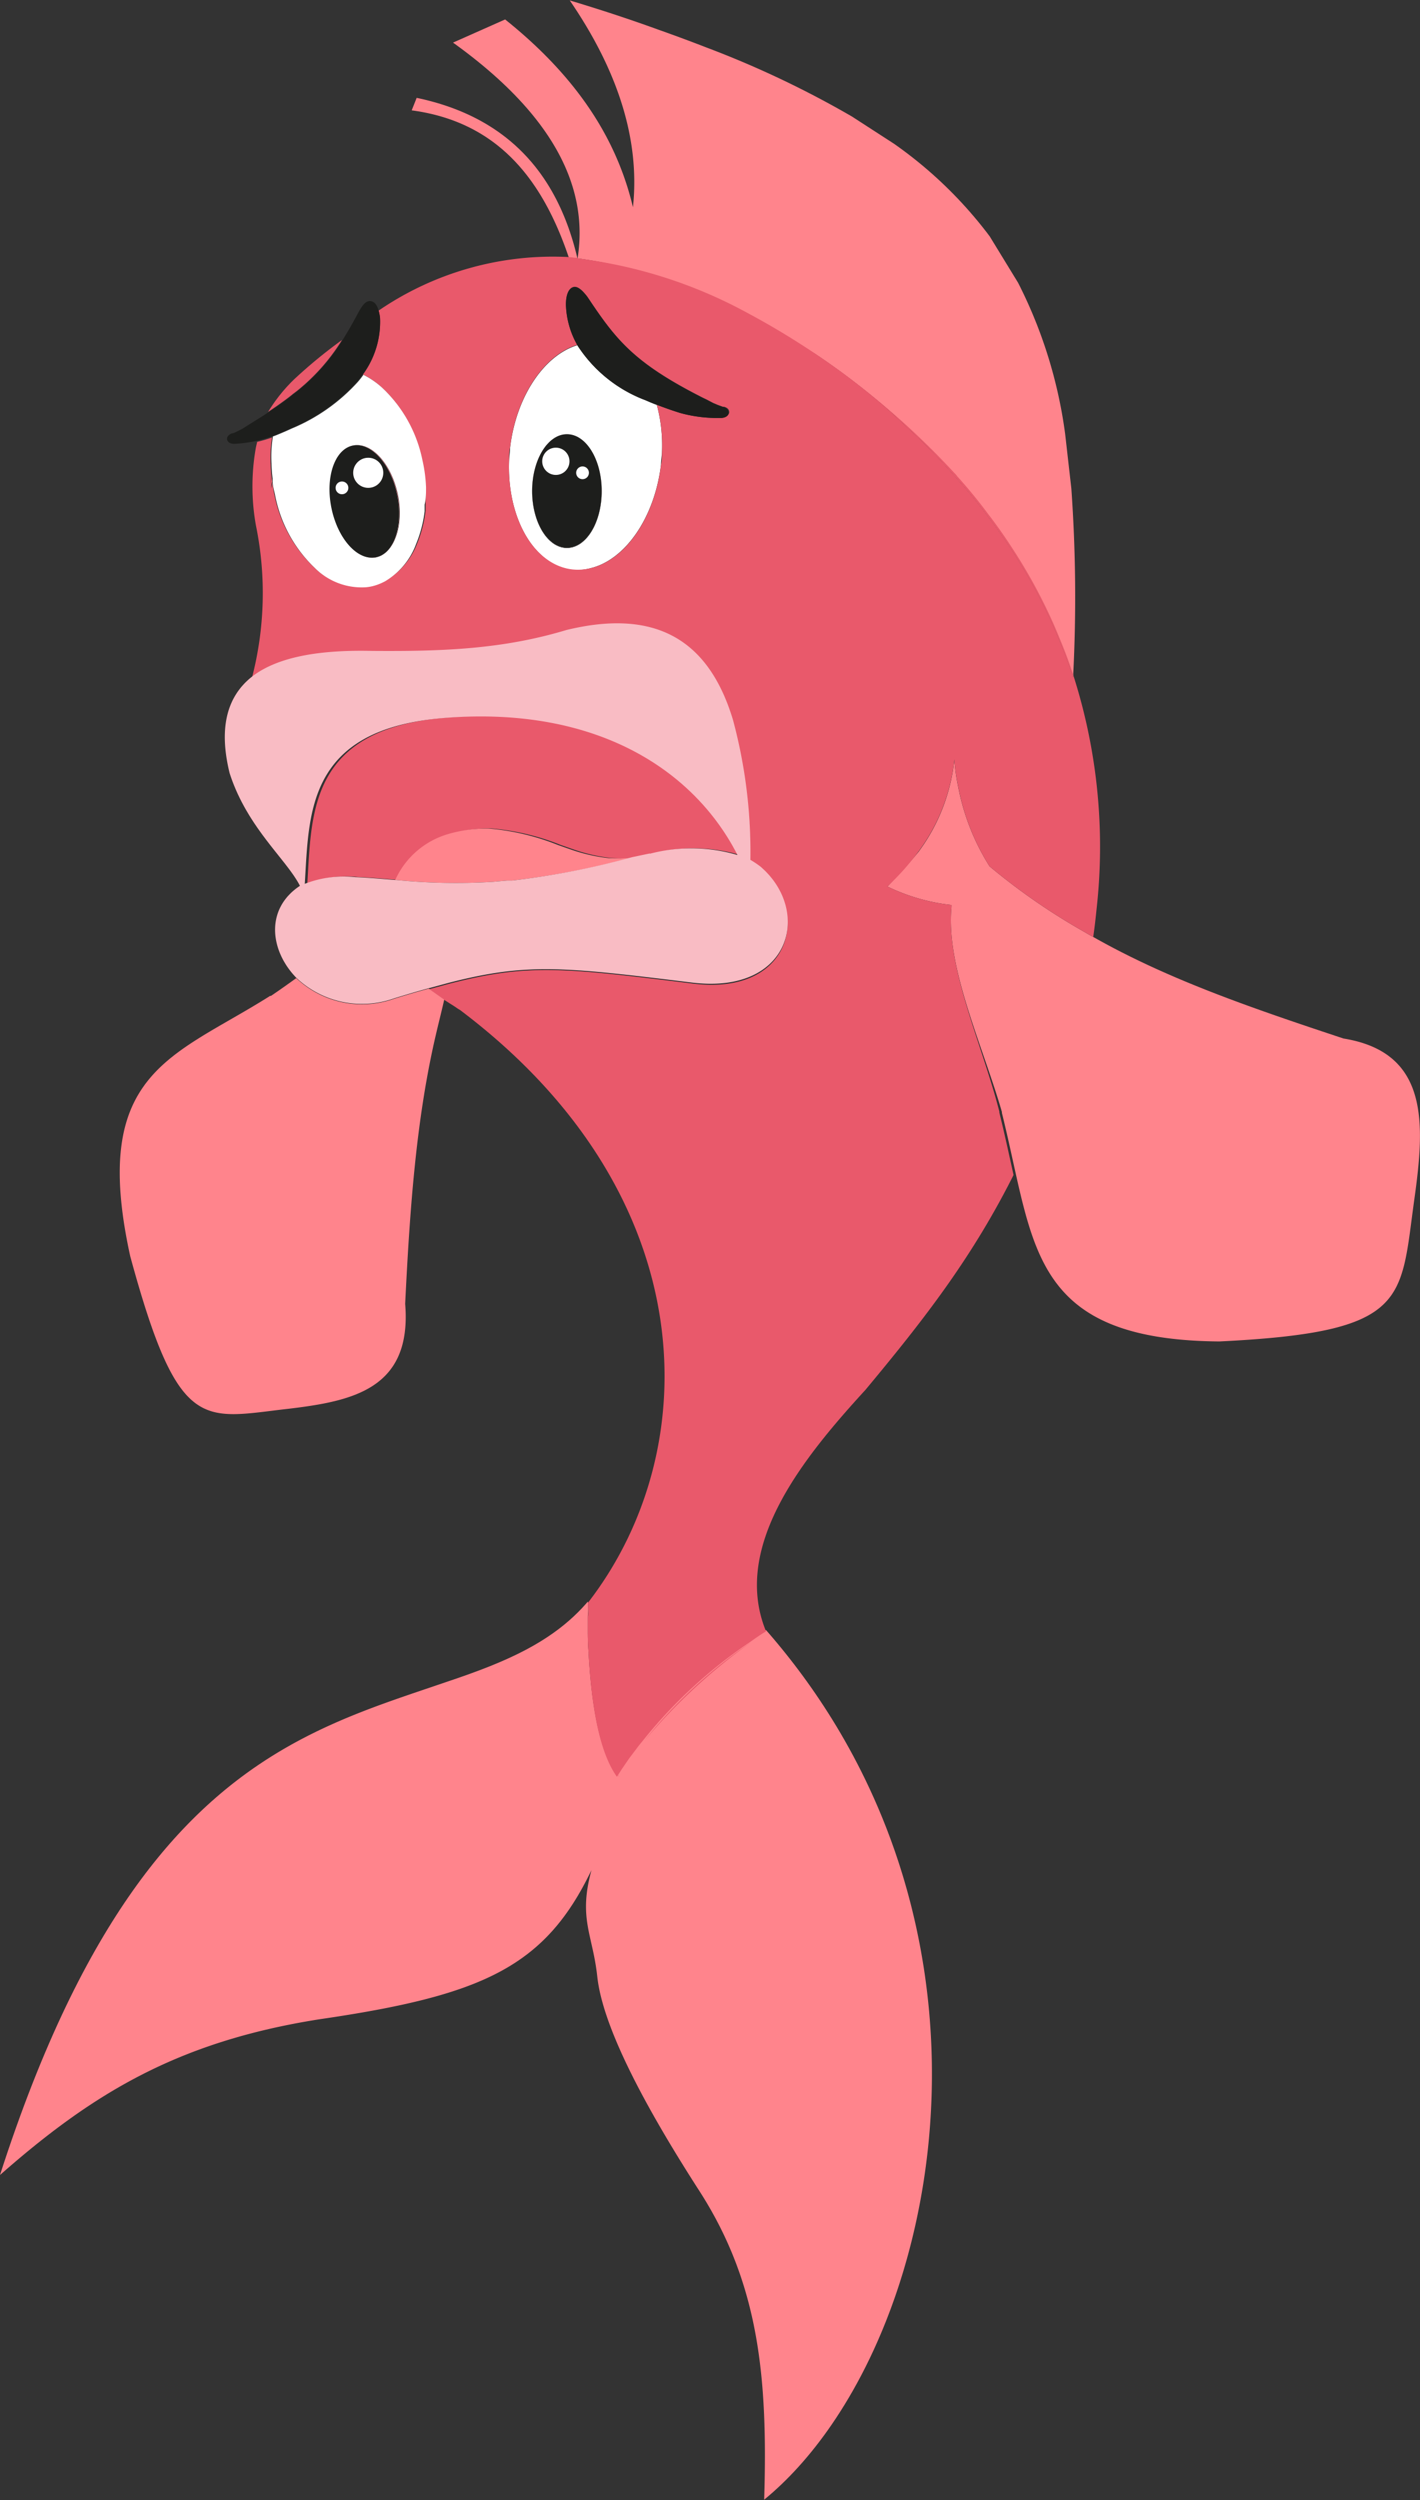 <svg viewBox="0 0 99.99 176.03" xmlns="http://www.w3.org/2000/svg"><rect x="0" y="0" width="99.99" height="176.03" fill="#333333" stroke="none"/><path d="m75.57 47.52v.18l-.21-.61c-.17-.5-.36-1-.56-1.5s-.51-1.25-.8-1.88a39 39 0 0 0 -2.77-5c-.52-.79-1.07-1.57-1.65-2.32-.69-.94-1.42-1.82-2.18-2.67a1.8 1.8 0 0 0 -.19-.21c-.77-.88-1.58-1.74-2.43-2.57l-2.07-1.94a49.56 49.56 0 0 0 -5.29-4.07l-2.91-1.81a43.39 43.39 0 0 0 -5.27-2.57c-.89-.36-1.78-.69-2.67-1a34.35 34.35 0 0 0 -5.89-1.36s0 0 0-.06c.79-5.13-1.91-10.2-8.78-15.13l3.67-1.63c5.3 4.24 7.92 8.67 9 13.22.5-4.67-1-9.53-4.45-14.56q3.33 1 6.27 2.07c1.16.41 2.29.83 3.37 1.25a68.88 68.88 0 0 1 10.24 4.86l2.95 1.91a29.76 29.76 0 0 1 6.74 6.52l2 3.27a33 33 0 0 1 3.31 10.62l.44 3.87a108.55 108.55 0 0 1 .13 13.12z" fill="#ff848c"/><path d="m40.66 18.2-.61-.08s0 0 0 0c-1.85-5.48-5-9.54-11.06-10.35l.35-.88c6.17 1.29 9.86 5.11 11.31 11.26a.07.07 0 0 0 .01.05z" fill="#ff848c"/><path d="m54.06 115.22.1.22c-.03-.11-.07-.22-.1-.22z" fill="#ef808b"/><path d="m53.81 176c.26-8.59-.35-15.23-4.61-21.81-4-6.22-6.76-11.57-7.14-15-.32-3-1.35-4.09-.41-7.52-3.27 6.82-7.66 8.83-19.19 10.51-9.92 1.57-15.92 5.2-22.46 10.96 9.06-28.14 21-31.14 31.39-34.7 4-1.34 7.51-2.75 10-5.67a3.65 3.65 0 0 1 0 1v1.16s0 .86.05 1.28a.15.15 0 0 1 0 .07c.2 3.73.76 7 2 8.73l.34-.53.52-.76.59-.78c.1-.14.21-.27.32-.4a33.73 33.73 0 0 1 7.58-7l.4-.28c.27-.19.52-.35.75-.49 18.67 21.34 12.18 51.14-.13 61.23z" fill="#ff848c"/><g fill="#e85a6b"><path d="m49.32 51.41h-.01z" stroke="#e85a6b" stroke-miterlimit="10" stroke-width="2"/><path d="m51.44 47.81v-.05z"/><path d="m30.24 69.56.8.53.33.22zm-2.24-34.73c-.45-2.18-1.85-3.73-3.13-3.46s-1.95 2.24-1.5 4.41 1.85 3.72 3.13 3.46 1.92-2.24 1.5-4.41zm23.47 13v.05zm-11.55-17.27c-1.35 0-2.45 1.79-2.45 4s1.1 4 2.45 4 2.45-1.8 2.45-4-1.09-4-2.45-4zm.73-12.41h-.61s0 0 0 0l.61.08a.07.07 0 0 1 0-.08zm34.92 29.35-.21-.61c-.17-.49-.36-1-.56-1.49s-.51-1.26-.8-1.88a37.69 37.69 0 0 0 -2.77-5c-.52-.8-1.07-1.58-1.65-2.33-.69-.93-1.42-1.82-2.18-2.66a1.3 1.3 0 0 0 -.19-.22 55.45 55.45 0 0 0 -14.64-11.31 33.34 33.34 0 0 0 -11.88-3.8s0 0 0 .06a34.35 34.35 0 0 1 5.89 1.36c.89.29 1.78.62 2.67 1a43.39 43.39 0 0 1 5.27 2.57l2.91 1.81a49.56 49.56 0 0 1 5.28 4l2.07 1.94c.85.83 1.66 1.69 2.43 2.57a1.8 1.8 0 0 1 .19.21c.76.85 1.49 1.73 2.18 2.67.58.75 1.13 1.53 1.65 2.32a39 39 0 0 1 2.77 5c.29.63.56 1.25.8 1.88s.39 1 .56 1.5l.21.61zm-11.82 13.59a12 12 0 0 0 .91-1.09c-.29.34-.59.72-.91 1.09z"/></g><path d="m46.25 28.51c-.28-.1-.55-.22-.81-.33a9.81 9.81 0 0 1 -4.79-3.87c-2.32.71-4.29 3.58-4.73 7.2 0 .3-.05.58-.07.86-.18 4 1.7 7.42 4.43 7.75a3.65 3.65 0 0 0 1.32-.12c2.41-.59 4.48-3.52 4.94-7.26 0-.29.05-.57.07-.86a11 11 0 0 0 -.36-3.37zm-6.33 10.08c-1.35 0-2.45-1.8-2.45-4s1.1-4 2.45-4 2.45 1.79 2.45 4-1.09 4-2.45 4z" fill="#fff"/><path d="m30.24 69.56.8.53.33.22zm-8.81-7.34a.1.1 0 0 0 0 .05v-.07zm23.94 60.36a40.38 40.38 0 0 1 7.58-7 33.73 33.73 0 0 0 -7.58 7zm-3.84-6.24a.15.15 0 0 0 0-.07c0-.42 0-.85-.05-1.28s0-.79 0-1.16a3.65 3.65 0 0 0 0-1c-.26 6.26 1 11.15 2.15 12.3-1.34-1.75-1.9-5.06-2.1-8.79zm-20.82-89.63a11.45 11.45 0 0 0 -1.83 2.29c.63-.42 1.18-.81 1.66-1.19l.08-.07.23-.17a14.08 14.08 0 0 0 3.23-3.63 34.86 34.86 0 0 0 -3.37 2.77z" fill="#e9596b"/><path d="m51.94 60.15a11.5 11.5 0 0 0 -6.18 0l-1.24.26a10.73 10.73 0 0 1 -1.51 0 12.19 12.19 0 0 1 -2.53-.57l-1-.35a16.9 16.9 0 0 0 -4.88-1.16 9.59 9.59 0 0 0 -2.88.39 5.89 5.89 0 0 0 -3.71 3.23c-1-.08-1.95-.17-2.8-.2a7.55 7.55 0 0 0 -3.57.47c.31-5.05.14-10.92 9.83-11.7 10.67-.89 17.53 3.76 20.47 9.63z" fill="#e9596b"/><path d="m19.14 33.73a9.63 9.63 0 0 1 -.08-1.06 9.36 9.36 0 0 0 .05 1.67c0-.14 0-.28.06-.43a1.13 1.13 0 0 1 -.03-.18zm43.35 28.67c.43-.45.83-.88 1.21-1.33-.33.46-.76.93-1.21 1.33z" fill="#e85a6b"/><path d="m42.37 34.57c0 2.22-1.09 4-2.45 4s-2.45-1.8-2.45-4 1.1-4 2.45-4 2.45 1.78 2.45 4z" fill="#fff"/><path d="m42.37 34.57c0 2.22-1.09 4-2.45 4s-2.45-1.8-2.45-4 1.1-4 2.45-4 2.45 1.78 2.45 4z" fill="#1d1e1c"/><path d="m40.68 18a.09.09 0 0 1 0 .05s0-.05 0-.05z" fill="#ef808b"/><path d="m99.59 84.45c-1 7.14-.34 9.35-13.73 10-11.31-.09-12.79-4.93-14.31-11.7-.31-1.39-.62-2.86-1-4.39 0 0 0 0 0-.07-1.35-4.67-3.97-10.22-3.55-14.43 0 0 0-.09 0-.14a13.85 13.85 0 0 1 -4.51-1.3c.43-.45.83-.88 1.21-1.33a12 12 0 0 0 .96-1.09.47.47 0 0 0 .09-.12 13.1 13.1 0 0 0 2.45-6.38 14.07 14.07 0 0 0 .28 1.95 16.1 16.1 0 0 0 2.2 5.55 44.89 44.89 0 0 0 6.63 4.59c.22.13.44.26.67.38 5.29 3 11.14 5 17.62 7.15 6.07.98 5.73 6.03 4.99 11.33z" fill="#ff848c"/><path d="m63.75 61.09c-.38.45-.78.88-1.21 1.33.4-.42.83-.89 1.21-1.33z" fill="#ff848c"/><path d="m75.57 47.52v.18l-.21-.61c-.17-.5-.36-1-.56-1.5s-.51-1.25-.8-1.88a39 39 0 0 0 -2.77-5c-.52-.79-1.07-1.57-1.65-2.32-.69-.94-1.42-1.82-2.18-2.67a1.8 1.8 0 0 0 -.19-.21c-.77-.88-1.58-1.74-2.43-2.57l-2.07-1.94a49.56 49.56 0 0 0 -5.29-4.07l-2.91-1.81a43.39 43.39 0 0 0 -5.27-2.57c-.89-.36-1.78-.69-2.67-1a34.35 34.35 0 0 0 -5.89-1.36s0 0 0-.06a.07.07 0 0 0 0 .05l-.61-.08s0 0 0 0a21.71 21.71 0 0 0 -13.41 3.77 3.15 3.15 0 0 1 .1.5 6.25 6.25 0 0 1 -1.2 4 5.9 5.9 0 0 1 1.31.9 9.6 9.6 0 0 1 2.85 5.13 10.21 10.21 0 0 1 .25 1.89v1.19.47a8.77 8.77 0 0 1 -.6 2.33 5.1 5.1 0 0 1 -2.17 2.57 3.74 3.74 0 0 1 -.93.36 3.35 3.35 0 0 1 -.44.07 4.67 4.67 0 0 1 -3.65-1.28 9.57 9.57 0 0 1 -2.85-5.13c-.07-.31-.12-.6-.16-.91 0 .15-.05.29-.06.43a9.36 9.36 0 0 1 -.05-1.67 0 0 0 0 1 0 0 8.68 8.68 0 0 1 .1-1.92 9.45 9.45 0 0 1 -1.05.31l-.09.39a15.57 15.57 0 0 0 0 5.49 23.71 23.71 0 0 1 -.28 10.74c1.92-1.48 5.06-1.88 8.46-1.8 5 0 9.21-.13 13.66-1.47 6.11-1.49 10 .51 11.74 6.35a35.87 35.87 0 0 1 1.22 9.83 7.52 7.52 0 0 1 .69.46c3.64 3.07 2.22 9-4.68 8.16-9.17-1.13-11.65-1.42-17.17 0l-1.44.39 1.09.77.77.49a2.7 2.7 0 0 0 .31.2c17.25 13 17.34 31 9 41.75a3.65 3.65 0 0 1 0 1v1.16s0 .86.05 1.28a.15.15 0 0 1 0 .07c.2 3.73.76 7 2 8.73l.34-.53.52-.76.59-.78c.1-.14.21-.27.32-.4a33.73 33.73 0 0 1 7.58-7l.4-.28c.27-.19.52-.35.75-.49-2.46-6 2.66-12.26 7-17 4.07-4.89 7.46-9.22 10.43-15.13-.31-1.39-.62-2.86-1-4.39 0 0 0 0 0-.07-1.17-4.65-3.79-10.2-3.37-14.41 0 0 0-.09 0-.14a13.85 13.85 0 0 1 -4.51-1.3c.45-.44.88-.87 1.26-1.31s.62-.75.91-1.14a.47.47 0 0 0 .09-.12 13.1 13.1 0 0 0 2.45-6.38 14.07 14.07 0 0 0 .28 1.95 16.1 16.1 0 0 0 2.2 5.58 44.89 44.89 0 0 0 6.63 4.59c.22.13.44.26.67.38.1-.67.17-1.33.24-2a39.59 39.59 0 0 0 -1.65-16.45zm-24.8-18.09h-.3a9.77 9.77 0 0 1 -2.6-.36q-.85-.27-1.62-.57a11 11 0 0 1 .36 3.4c0 .29 0 .57-.07.86-.46 3.75-2.54 6.68-4.94 7.24a3.65 3.65 0 0 1 -1.32.09c-2.73-.33-4.61-3.71-4.43-7.75 0-.28 0-.56.07-.86.44-3.62 2.41-6.49 4.73-7.2a6.09 6.09 0 0 1 -.8-2.84c0-.7.19-1.13.51-1.23s.67.25 1 .68c2 3 3.23 4.63 8.13 7.11l.23.11.52.27.31.13.36.13h.07c.37.09.37.33.37.4s-.13.37-.58.39zm.64 18.42v-.05z" fill="#e9596b"/><path d="m30.74 72.65c-1.41 5.94-1.87 12.21-2.21 19.15.49 6-3.71 6.85-8.21 7.39-6.06.68-7.73 1.84-11.15-10.74-2.85-13 3-14 9.85-18.33h.06c.58-.39 1.17-.81 1.78-1.25a6.73 6.73 0 0 0 6.9 1.45c.88-.27 1.68-.51 2.43-.71l1.09.77c-.16.72-.36 1.5-.54 2.27z" fill="#ff848c"/><path d="m51.44 47.81v-.05z" fill="#f6bbc3"/><path d="m51.44 47.81v-.05z" fill="#f6bbc3"/><circle cx="39.14" cy="32.48" fill="#fff" r=".96"/><path d="m26.47 39.24c-1.28.26-2.68-1.28-3.13-3.46s.23-4.15 1.5-4.41 2.68 1.28 3.13 3.46-.22 4.17-1.5 4.41z" fill="#fff"/><path d="m30 34.31a10.21 10.21 0 0 0 -.25-1.89 9.6 9.6 0 0 0 -2.85-5.13 5.9 5.9 0 0 0 -1.31-.9 6.12 6.12 0 0 1 -.39.5 13 13 0 0 1 -4.65 3.28q-.54.25-1.11.48l-.22.08a8.68 8.68 0 0 0 -.1 1.92 0 0 0 0 0 0 0 9.63 9.63 0 0 0 .08 1.06 1.13 1.13 0 0 0 0 .18c0 .31.09.6.16.91a9.57 9.57 0 0 0 2.82 5.2 4.67 4.67 0 0 0 3.58 1.35 3.35 3.35 0 0 0 .44-.07 3.74 3.74 0 0 0 .93-.36 5.1 5.1 0 0 0 2.17-2.62 8.77 8.77 0 0 0 .6-2.3c0-.15 0-.31 0-.47.1-.42.1-.82.1-1.22zm-3.48 4.93c-1.28.26-2.68-1.28-3.13-3.46s.23-4.15 1.5-4.41 2.68 1.28 3.13 3.46-.27 4.17-1.55 4.41z" fill="#fff"/><path d="m26.47 39.24c-1.28.26-2.68-1.28-3.13-3.46s.23-4.15 1.5-4.41 2.68 1.28 3.13 3.46-.22 4.17-1.5 4.41z" fill="#1d1e1c"/><circle cx="25.93" cy="33.29" fill="#fff" r="1.06"/><path d="m25.53 26.38a6.12 6.12 0 0 1 -.39.5 13 13 0 0 1 -4.65 3.28q-.54.25-1.11.48l-.22.08a9.45 9.45 0 0 1 -1.05.31 9.3 9.3 0 0 1 -1.6.22c-.41 0-.5-.21-.52-.3s0-.3.34-.44h.06a1.94 1.94 0 0 0 .3-.13l.36-.18.49-.31.21-.13c.41-.26.81-.5 1.16-.74.63-.42 1.18-.81 1.66-1.19l.08-.07.23-.17a14.08 14.08 0 0 0 3.23-3.63c.39-.61.75-1.26 1.15-2 .24-.44.51-.84.89-.75.23.05.41.28.51.66a3.15 3.15 0 0 1 .1.5 6.25 6.25 0 0 1 -1.23 4.01z" fill="#1d1e1c"/><path d="m51.3 29.09c0 .09-.08.32-.53.34h-.3a9.77 9.77 0 0 1 -2.6-.36q-.85-.27-1.62-.57c-.28-.1-.55-.22-.81-.33a9.81 9.81 0 0 1 -4.79-3.87 6.09 6.09 0 0 1 -.8-2.84c0-.7.19-1.13.51-1.23s.67.25 1 .68c2 3 3.23 4.63 8.13 7.11l.23.11.52.27.31.13.36.13h.07c.32.12.32.34.32.43z" fill="#1d1e1c"/><path d="m44.44 60.4a56.76 56.76 0 0 1 -8.38 1.6c-.12 0-.25 0-.37 0l-1 .09a42.28 42.28 0 0 1 -6.79-.13h-.07a5.89 5.89 0 0 1 3.71-3.23 9.59 9.59 0 0 1 2.88-.39 16.9 16.9 0 0 1 4.88 1.16l1 .35a12.19 12.19 0 0 0 2.53.57 10.73 10.73 0 0 0 1.61-.02z" fill="#ff848c"/><path d="m21.47 62.2v.07a.1.1 0 0 1 0-.05z" fill="#f9bcc4"/><path d="m21.47 62.2v.07a.1.1 0 0 1 0-.05z" fill="#f9bcc4"/><path d="m53.53 61a7.52 7.52 0 0 0 -.69-.46 35.87 35.87 0 0 0 -1.22-9.83c-1.75-5.84-5.63-7.84-11.74-6.35-4.45 1.34-8.63 1.51-13.66 1.47-3.4-.08-6.54.32-8.46 1.8-1.67 1.31-2.42 3.44-1.59 6.81 1.23 3.83 4 6.06 4.95 7.93-2.46 1.63-2.12 4.55-.26 6.47a6.73 6.73 0 0 0 6.9 1.45c.88-.27 1.68-.51 2.43-.71l1.44-.39c5.52-1.41 8-1.12 17.17 0 6.95.81 8.37-5.1 4.73-8.19zm-7.77-.91-1.24.26a56.76 56.76 0 0 1 -8.46 1.65c-.12 0-.25 0-.37 0l-1 .09a42.28 42.28 0 0 1 -6.79-.13h-.07c-1-.08-1.95-.17-2.8-.2a7.55 7.55 0 0 0 -3.57.47v.07a.1.1 0 0 1 0-.05c.31-5.05.14-10.92 9.83-11.7 10.84-.87 17.65 3.78 20.64 9.65a11.5 11.5 0 0 0 -6.17-.09z" fill="#f9bcc4"/><circle cx="41.02" cy="33.29" fill="#fff" r=".45"/><circle cx="24.08" cy="34.35" fill="#fff" r=".45"/></svg>
